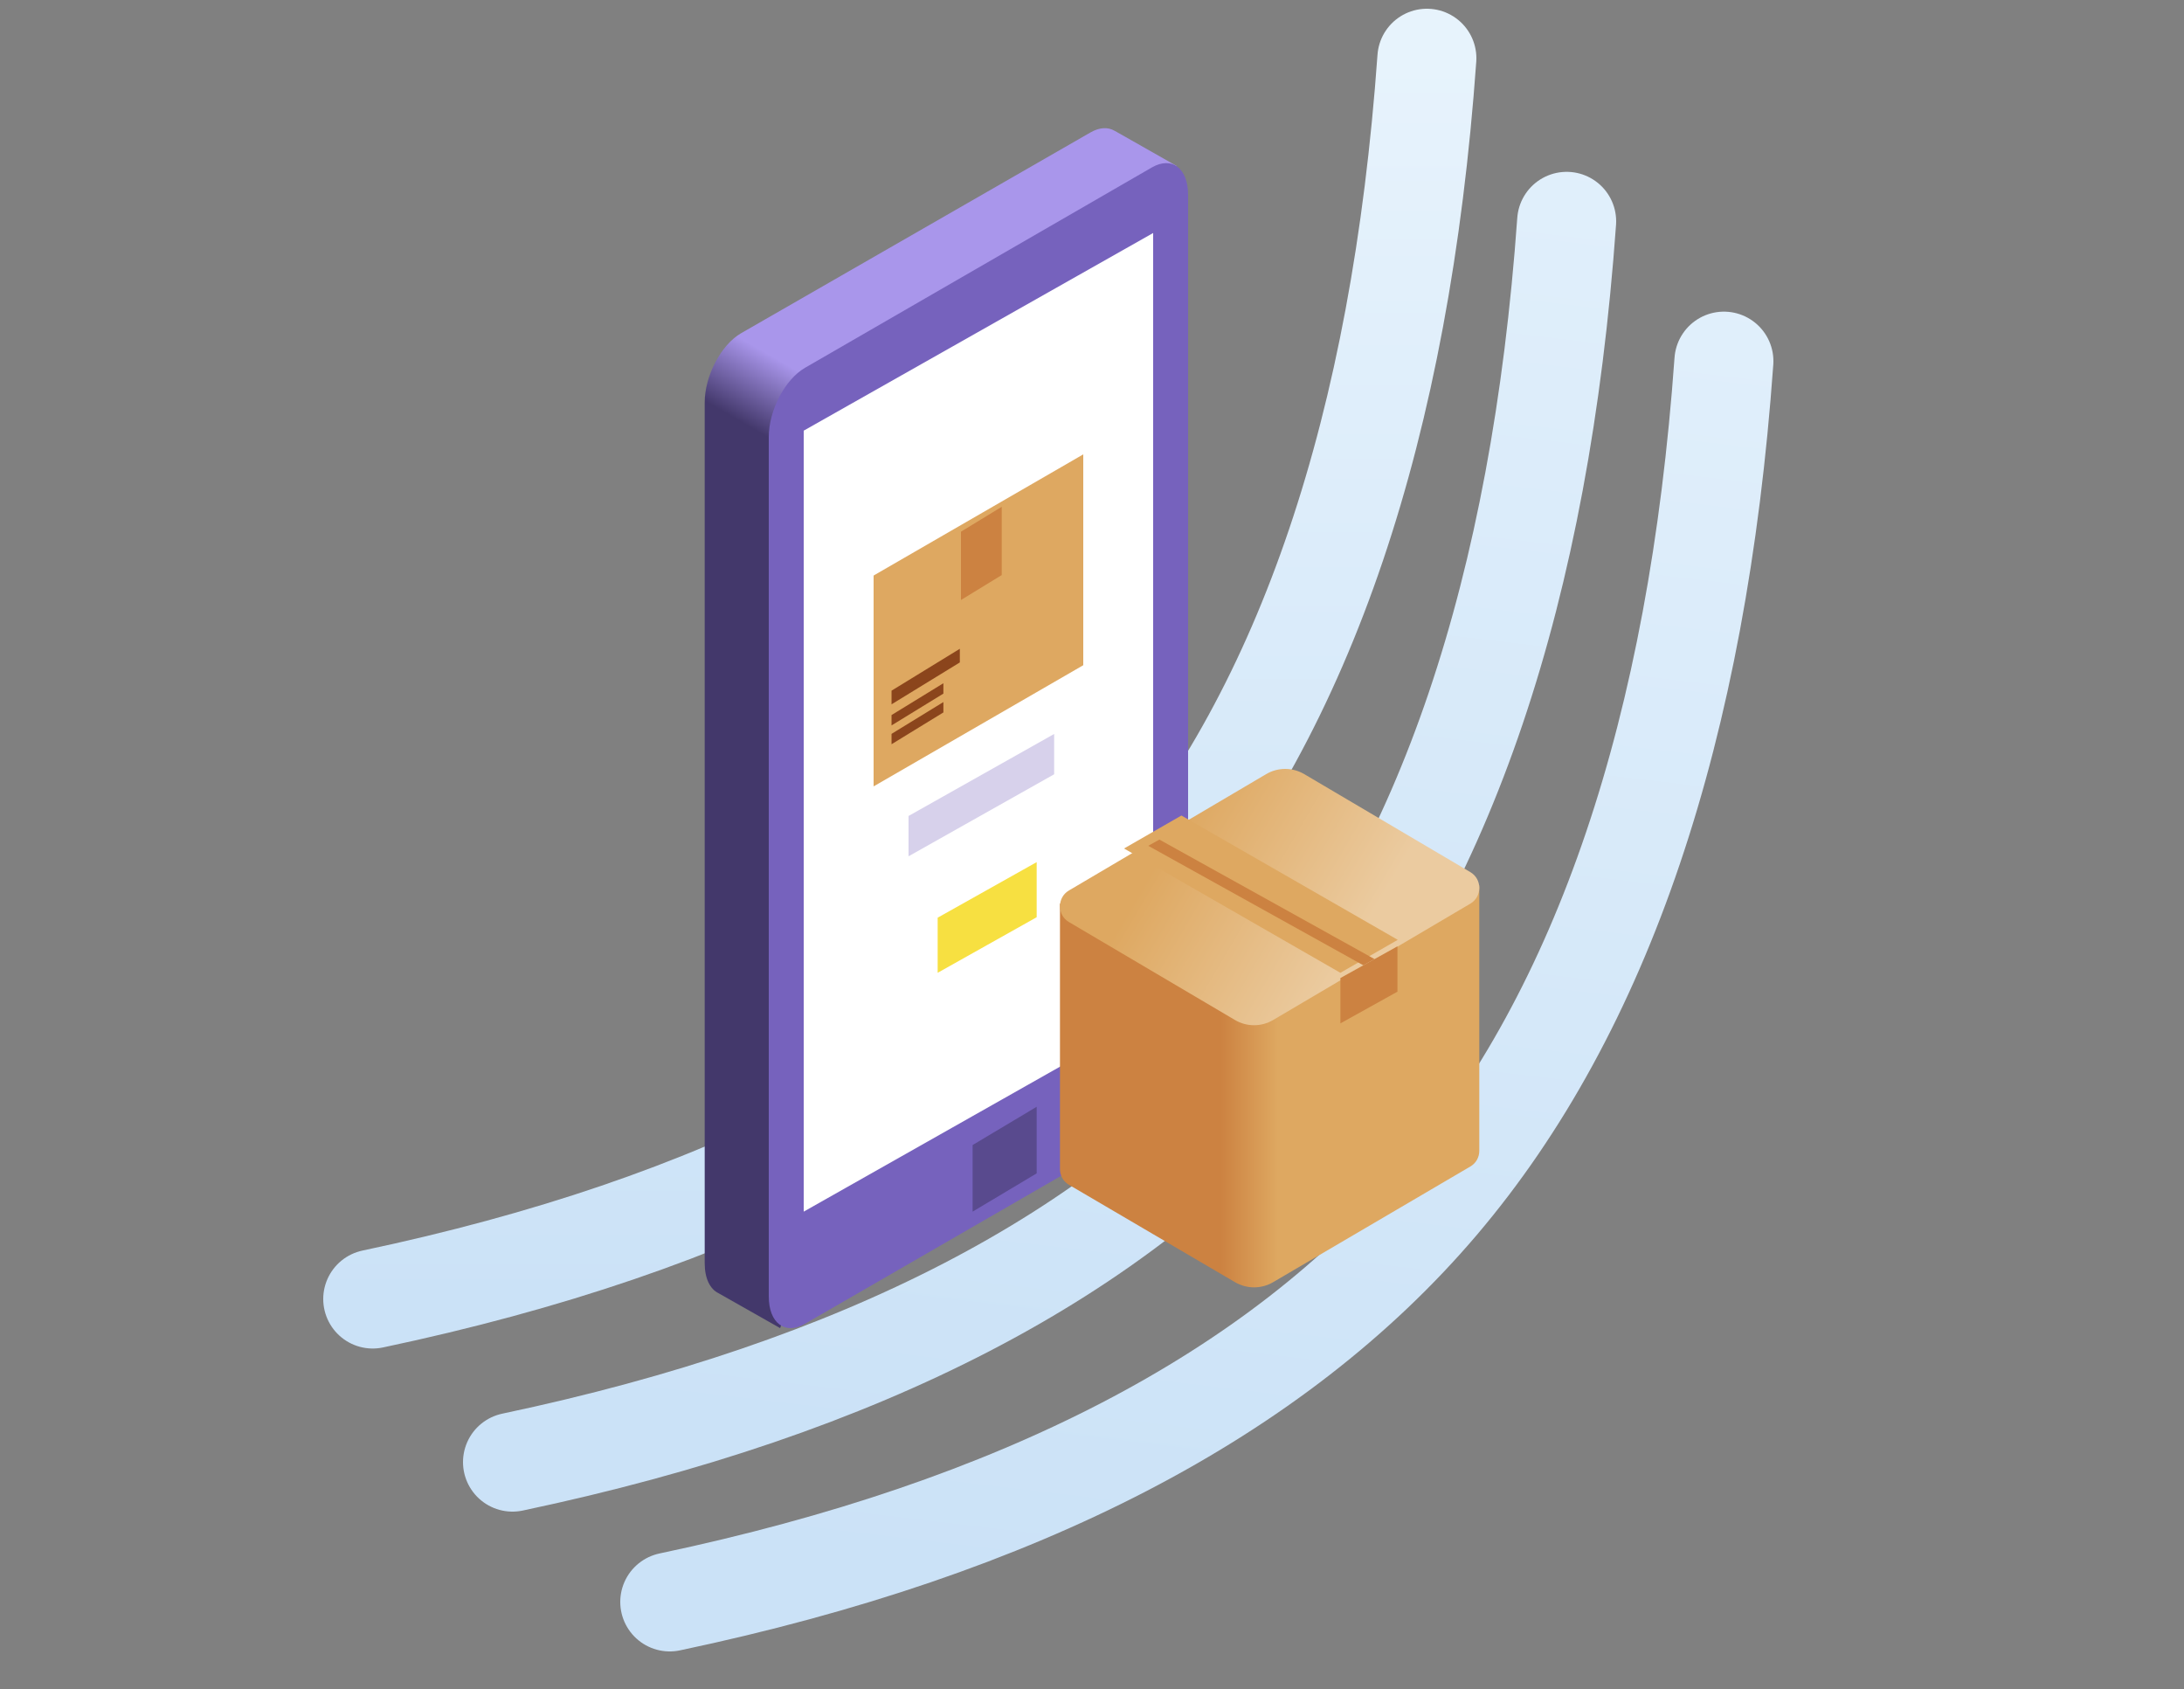 <?xml version="1.0" encoding="UTF-8"?>
<svg width="375px" height="290px" viewBox="0 0 375 290" version="1.1" xmlns="http://www.w3.org/2000/svg" xmlns:xlink="http://www.w3.org/1999/xlink">
    <rect x="0" y="0" width="375" height="290" fill="#808080" stroke="none"/>
    <title>view-1-icon</title>
    <defs>
        <rect id="path-1" x="0" y="0" width="375" height="290"></rect>
        <linearGradient x1="64.08%" y1="-39.543%" x2="50%" y2="100%" id="linearGradient-3">
            <stop stop-color="#E7F3FC" offset="0%"></stop>
            <stop stop-color="#CBE2F7" offset="100%"></stop>
        </linearGradient>
        <linearGradient x1="50%" y1="0%" x2="50%" y2="100%" id="linearGradient-4">
            <stop stop-color="#E7F3FC" offset="0%"></stop>
            <stop stop-color="#CBE2F7" offset="100%"></stop>
        </linearGradient>
        <linearGradient x1="49.576%" y1="33.903%" x2="51.094%" y2="27.247%" id="linearGradient-5">
            <stop stop-color="#43386B" offset="0%"></stop>
            <stop stop-color="#A996EB" offset="100%"></stop>
        </linearGradient>
        <linearGradient x1="38.293%" y1="50%" x2="52.031%" y2="50%" id="linearGradient-6">
            <stop stop-color="#CC8241" offset="0%"></stop>
            <stop stop-color="#DEA861" offset="100%"></stop>
        </linearGradient>
        <linearGradient x1="22.16%" y1="39.964%" x2="73.604%" y2="58.509%" id="linearGradient-7">
            <stop stop-color="#DEA861" offset="0%"></stop>
            <stop stop-color="#EBCBA0" offset="100%"></stop>
        </linearGradient>
    </defs>
    <g id="Welcome" stroke="none" stroke-width="1" fill="none" fill-rule="evenodd">
        <g id="View-1" transform="translate(0, -203)">
            <g id="view-1-icon" transform="translate(0, 203)">
                <mask id="mask-2" fill="white">
                    <use xlink:href="#path-1"></use>
                </mask>
                <g id="Mask" opacity="0"></g>
                <g mask="url(#mask-2)">
                    <g transform="translate(64, 10)">
                        <g id="Group-2" stroke-linecap="round">
                            <path d="M24,241 C84.009,228.348 128.047,205.508 156.114,172.478 C184.182,139.449 200.477,91.29 205,28" id="Path-2" stroke="url(#linearGradient-3)" stroke-width="17"></path>
                            <path d="M51,265 C111.009,252.348 155.047,229.508 183.114,196.478 C211.182,163.449 227.477,115.29 232,52" id="Path-2-Copy" stroke="url(#linearGradient-3)" stroke-width="17"></path>
                            <path d="M0,213 C60.009,200.348 104.047,177.508 132.114,144.478 C160.182,111.449 176.477,63.29 181,0" id="Path-2-Copy-2" stroke="url(#linearGradient-4)" stroke-width="17"></path>
                        </g>
                        <g id="mobile-app" transform="translate(57, 12)">
                            <path d="M81,6.468 L70.387,0.452 L70.385,0.46 C69.278,-0.21 67.824,-0.175 66.226,0.743 L6.266,35.192 C2.806,37.18 0,42.515 0,47.107 L0,194.858 C0,197.514 0.942,199.332 2.403,200.014 L2.401,200.02 L12.954,206 L81,6.468 Z" id="Path" fill="url(#linearGradient-5)" fill-rule="nonzero"></path>
                            <path d="M76.776,170.86 L17.224,205.253 C13.787,207.238 11,205.131 11,200.547 L11,53.035 C11,48.451 13.787,43.126 17.224,41.14 L76.776,6.747 C80.213,4.762 83,6.869 83,11.453 L83,158.964 C83,163.549 80.213,168.874 76.776,170.86 Z" id="Path" fill="#7662BD" fill-rule="nonzero"></path>
                            <polygon id="Path" fill="#FFFFFF" fill-rule="nonzero" points="17 51.93 77 18 77 152.07 17 186"></polygon>
                            <polygon id="Path" fill="#594A8E" fill-rule="nonzero" points="46 174.569 57 168 57 179.431 46 186"></polygon>
                            <polygon id="Path" fill="#DEA861" fill-rule="nonzero" points="29 76.803 65 56 65 92.197 29 113"></polygon>
                            <polygon id="Path" fill="#D7D1EB" fill-rule="nonzero" points="35 118.078 60 104 60 110.922 35 125"></polygon>
                            <polygon id="Path" fill="#F7E041" fill-rule="nonzero" points="40 135.539 57 126 57 135.46 40 145"></polygon>
                            <polygon id="Path" fill="#CC8241" fill-rule="nonzero" points="44 69.278 51 65 51 76.722 44 81"></polygon>
                            <g id="Group" transform="translate(32, 89)" fill="#8B451C" fill-rule="nonzero">
                                <polygon id="Path" points="0.08 7.567 11.808 0.373 11.808 2.718 0.08 9.912"></polygon>
                                <polygon id="Path" points="0.08 11.753 8.984 6.291 8.984 8.071 0.08 13.532"></polygon>
                                <polygon id="Path" points="0.08 14.983 8.984 9.521 8.984 11.302 0.08 16.763"></polygon>
                            </g>
                            <path d="M133,175.562 L133,130 L61,133.136 L61,178.698 C61,179.742 61.509,180.786 62.526,181.383 L91.048,198.108 C93.077,199.297 95.576,199.297 97.605,198.108 L131.474,178.247 C132.491,177.65 133,176.606 133,175.562 L133,175.562 Z" id="Path" fill="url(#linearGradient-6)" fill-rule="nonzero"></path>
                            <path d="M62.526,130.877 L96.396,110.897 C98.424,109.701 100.924,109.701 102.952,110.897 L131.474,127.722 C133.509,128.923 133.509,131.923 131.474,133.123 L97.604,153.103 C95.576,154.299 93.076,154.299 91.048,153.103 L62.526,136.278 C60.491,135.077 60.491,132.077 62.526,130.877 Z" id="Path" fill="url(#linearGradient-7)" fill-rule="nonzero"></path>
                            <polygon id="Path" fill="#DEA861" fill-rule="nonzero" points="72 123.66 109.147 145 119 139.34 81.853 118"></polygon>
                            <g id="Group" transform="translate(76, 122)" fill="#CC8241" fill-rule="nonzero">
                                <polygon id="Path" points="2.073 0.131 39.006 20.644 37.087 21.71 0.155 1.197"></polygon>
                                <polygon id="Path" points="33.151 23.899 33.151 31.682 42.948 26.241 42.948 18.457"></polygon>
                            </g>
                        </g>
                    </g>
                </g>
            </g>
        </g>
    </g>
</svg>